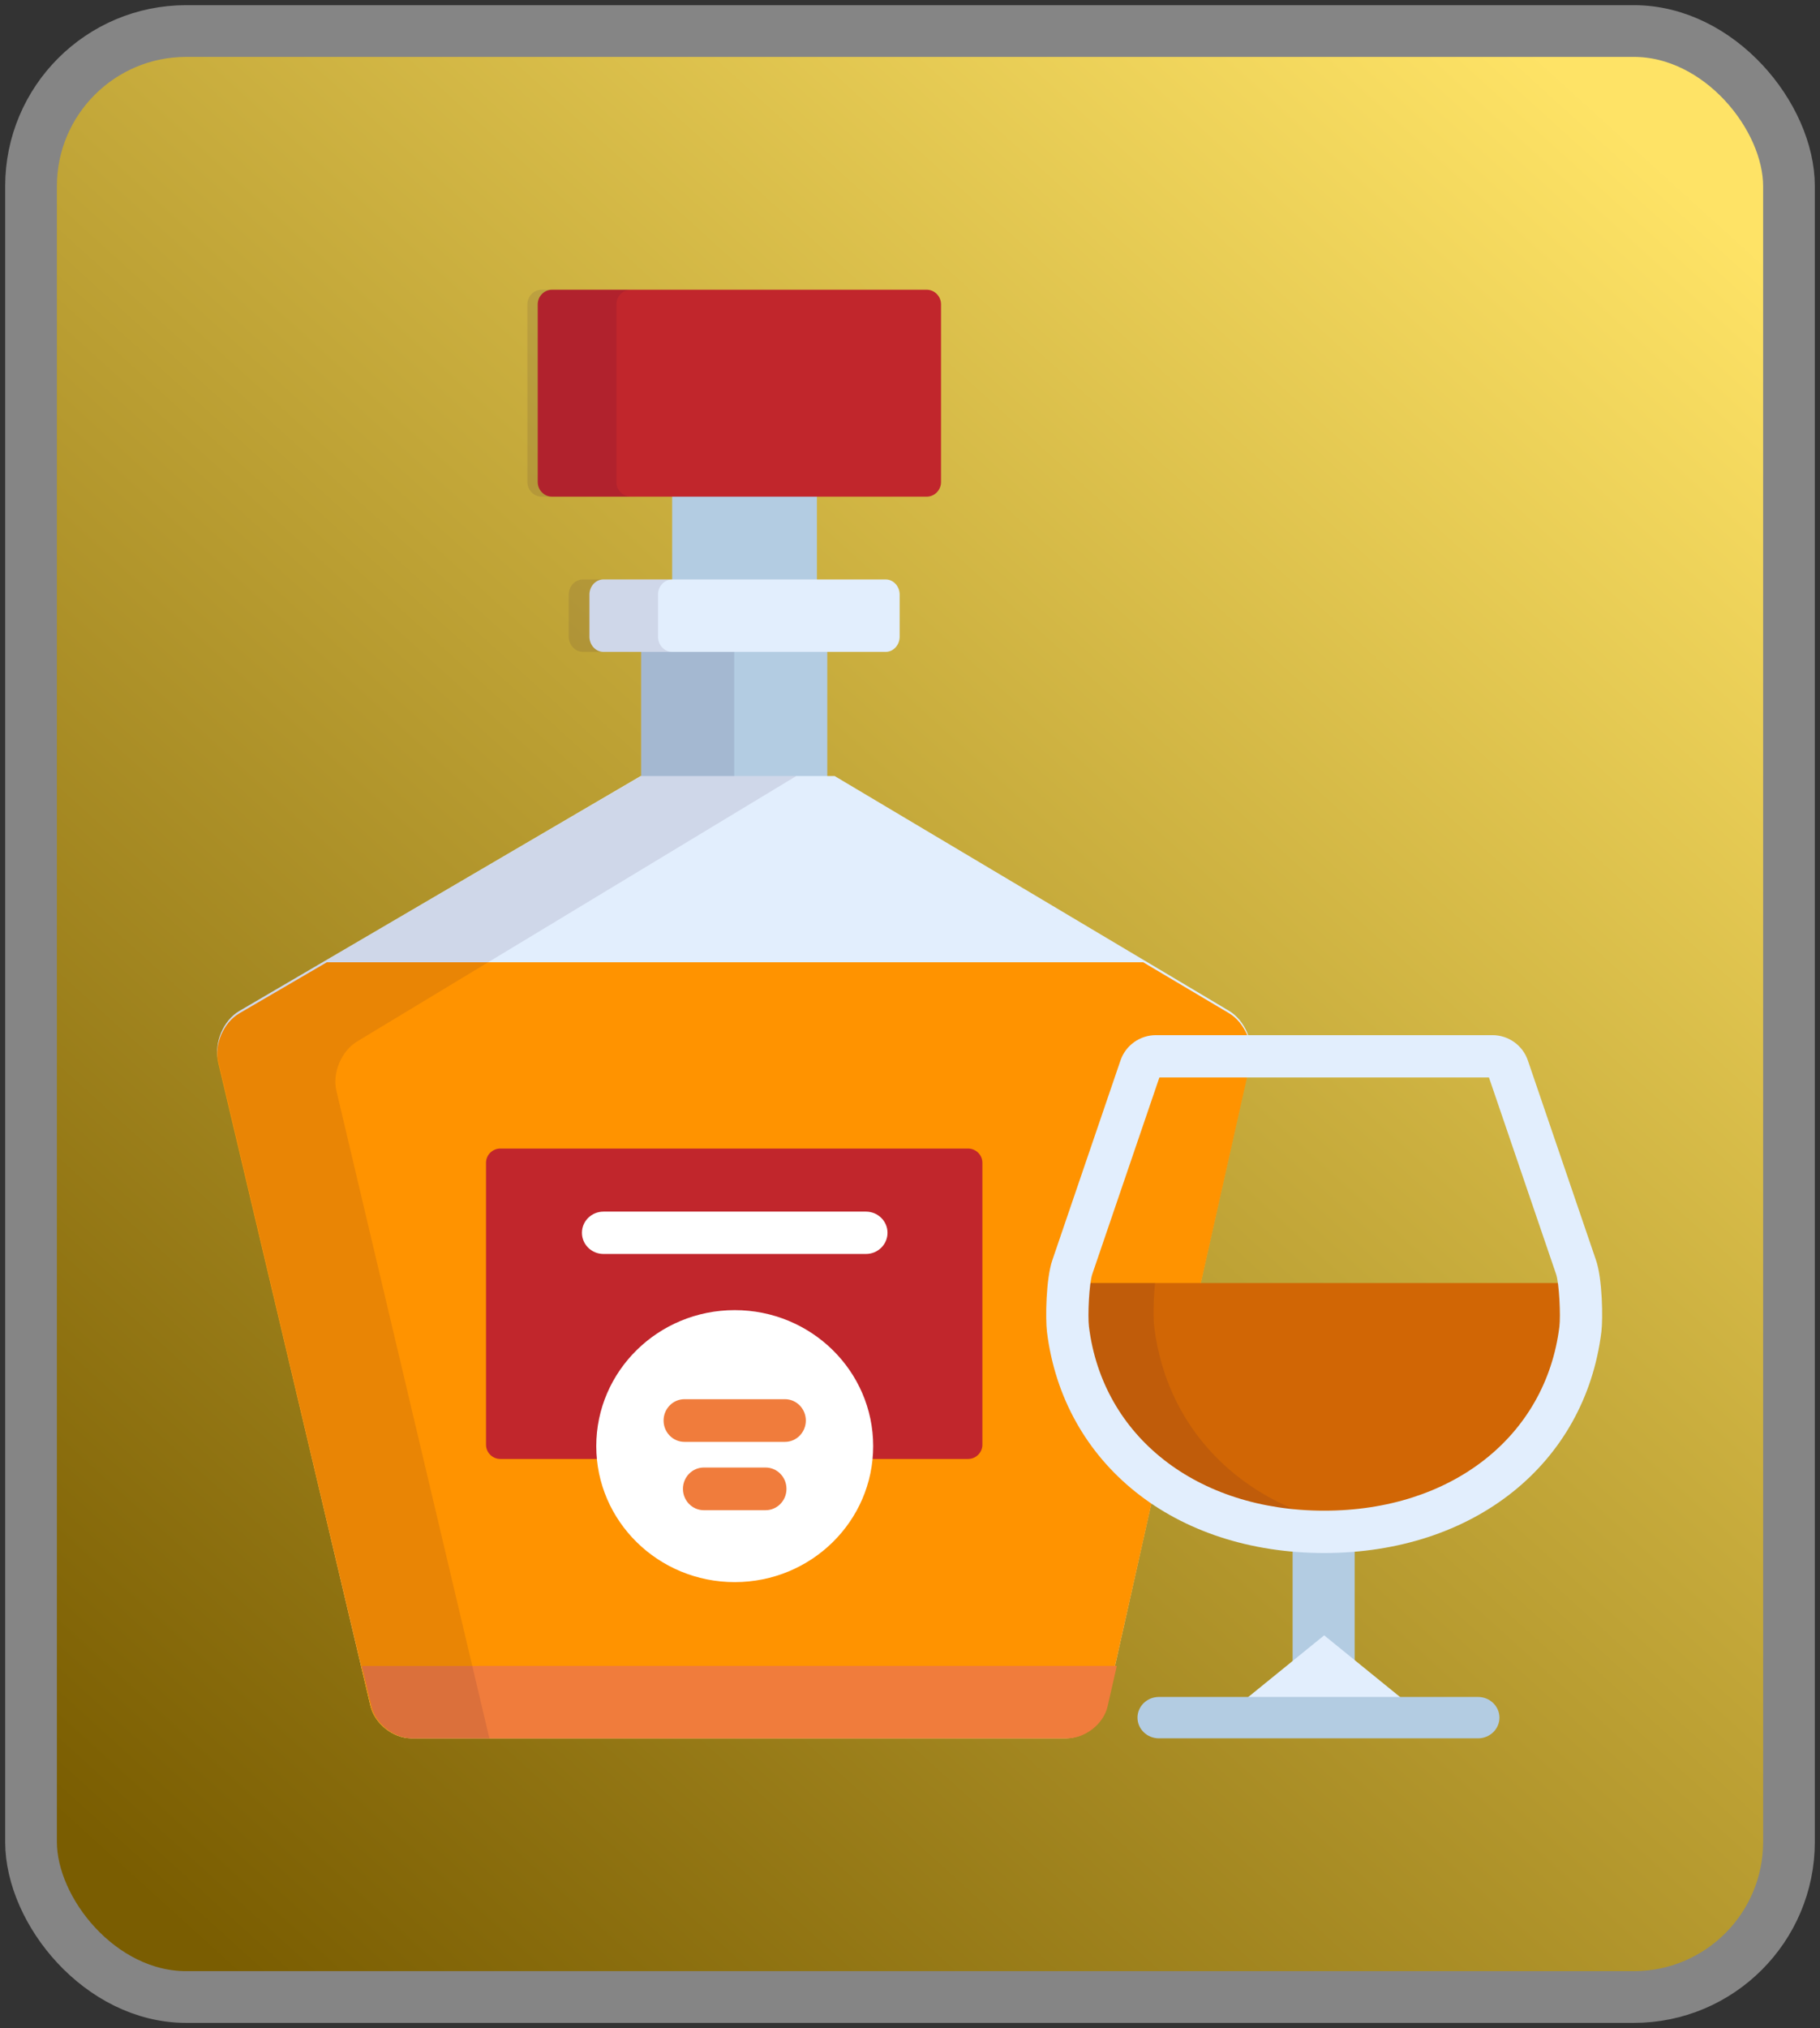<?xml version="1.0" encoding="UTF-8"?>
<svg width="176px" height="196px" viewBox="0 0 176 196" version="1.1" xmlns="http://www.w3.org/2000/svg" xmlns:xlink="http://www.w3.org/1999/xlink">
    <rect x="0" y="0" width="176" height="196" fill="#333333" stroke="none"/>
    <!-- Generator: Sketch 60 (88103) - https://sketch.com -->
    <title>Brandy</title>
    <desc>Created with Sketch.</desc>
    <defs>
        <linearGradient x1="90.028%" y1="5.152%" x2="13.638%" y2="100%" id="linearGradient-1">
            <stop stop-color="#FEE366" offset="0%"></stop>
            <stop stop-color="#7A5D01" offset="100%"></stop>
        </linearGradient>
    </defs>
    <g id="Page-1" stroke="none" stroke-width="1" fill="none" fill-rule="evenodd">
        <g id="Mobile" transform="translate(-1024, -25)">
            <g id="Brandy" transform="translate(1027, 28)">
                <rect id="Rectangle-Copy-5" stroke="#858585" stroke-width="5" fill="url(#linearGradient-1)" x="0" y="0" width="170" height="190" rx="15"></rect>
                <g id="drink" transform="translate(18, 25)" fill-rule="nonzero">
                    <rect id="Rectangle" fill="#B3CCE2" x="41" y="31" width="18" height="19"></rect>
                    <rect id="Rectangle" fill="#210035" opacity="0.1" x="41" y="31" width="9" height="19"></rect>
                    <rect id="Rectangle" fill="#B3CCE2" x="44" y="17" width="14" height="12"></rect>
                    <path d="M66,33.531 C66,34.339 65.393,35 64.652,35 L37.348,35 C36.607,35 36,34.339 36,33.531 L36,29.469 C36,28.661 36.607,28 37.348,28 L64.652,28 C65.393,28 66,28.661 66,29.469 L66,33.531 L66,33.531 Z" id="Path" fill="#E2EEFD"></path>
                    <path d="M42.632,33.531 L42.632,29.469 C42.632,28.661 43.247,28 44,28 L35.368,28 C34.616,28 34,28.661 34,29.469 L34,33.531 C34,34.339 34.616,35 35.368,35 L44,35 C43.247,35 42.632,34.339 42.632,33.531 Z" id="Path" fill="#210035" opacity="0.1"></path>
                    <path d="M70,18.589 C70,19.365 69.375,20 68.611,20 L32.389,20 C31.625,20 31,19.365 31,18.589 L31,1.411 C31,0.635 31.625,0 32.389,0 L68.611,0 C69.375,0 70,0.635 70,1.411 L70,18.589 L70,18.589 Z" id="Path" fill="#C1262C"></path>
                    <path d="M38.611,18.589 L38.611,1.411 C38.611,0.635 39.236,0 40,0 L31.389,0 C30.625,0 30,0.635 30,1.411 L30,18.589 C30,19.365 30.625,20 31.389,20 L40,20 C39.236,20 38.611,19.365 38.611,18.589 Z" id="Path" fill="#210035" opacity="0.1"></path>
                    <path d="M97.848,69.69 L59.715,47 L40.95,47 L2.137,69.71 C0.607,70.606 -0.311,72.752 0.097,74.48 L14.824,136.858 C15.232,138.586 17.015,140 18.786,140 L82.036,140 C83.807,140 85.573,138.582 85.961,136.85 L99.912,74.488 C100.3,72.756 99.37,70.597 97.848,69.69 Z" id="Path" fill="#E2EEFD"></path>
                    <path d="M97.848,69.918 L89.555,65 L10.605,65 L2.137,69.938 C0.607,70.831 -0.311,72.97 0.097,74.692 L14.824,136.869 C15.232,138.591 17.015,140 18.786,140 L82.036,140 C83.807,140 85.573,138.587 85.961,136.86 L99.912,74.701 C100.3,72.974 99.37,70.822 97.848,69.918 Z" id="Path" fill="#FF9300"></path>
                    <path d="M14,133.003 L14.94,136.914 C15.348,138.611 17.132,140 18.904,140 L82.183,140 C83.955,140 85.722,138.607 86.11,136.905 L87,133 L14,133.003 Z" id="Path" fill="#F07C3C"></path>
                    <path d="M26.273,139.778 L11.526,77.399 C11.118,75.671 12.037,73.525 13.569,72.63 L56,47 L41.004,47 L2.139,69.71 C0.607,70.605 -0.311,72.752 0.097,74.479 L14.844,136.858 C15.252,138.586 17.038,140 18.811,140 L26.337,140 C26.315,139.926 26.291,139.853 26.273,139.778 Z" id="Path" fill="#210035" opacity="0.1"></path>
                    <path d="M74,111.625 C74,112.381 73.377,113 72.615,113 L27.385,113 C26.624,113 26,112.381 26,111.625 L26,84.375 C26,83.619 26.624,83 27.385,83 L72.615,83 C73.377,83 74,83.619 74,84.375 L74,111.625 L74,111.625 Z" id="Path" fill="#C1262C"></path>
                    <g id="Group" transform="translate(35, 89)" fill="#FFFFFF">
                        <path d="M27.742,4.187 L2.359,4.187 C1.208,4.187 0.275,3.271 0.275,2.141 C0.275,1.012 1.208,0.096 2.359,0.096 L27.742,0.096 C28.892,0.096 29.825,1.012 29.825,2.141 C29.825,3.271 28.892,4.187 27.742,4.187 Z" id="Path"></path>
                        <ellipse id="Oval" cx="15.05" cy="22.759" rx="13.389" ry="13.143"></ellipse>
                    </g>
                    <g id="Group" transform="translate(43, 107)" fill="#F07C3C">
                        <path d="M11.907,4.348 L2.19,4.348 C1.075,4.348 0.17,3.425 0.17,2.286 C0.17,1.147 1.075,0.223 2.19,0.223 L11.907,0.223 C13.022,0.223 13.927,1.147 13.927,2.286 C13.927,3.425 13.022,4.348 11.907,4.348 Z" id="Path"></path>
                        <path d="M10.035,10.952 L4.062,10.952 C2.947,10.952 2.043,10.029 2.043,8.89 C2.043,7.751 2.947,6.827 4.062,6.827 L10.035,6.827 C11.15,6.827 12.055,7.751 12.055,8.89 C12.055,10.029 11.15,10.952 10.035,10.952 Z" id="Path"></path>
                    </g>
                    <path d="M107,120.126 C105.98,120.126 104.981,120.08 104,120 L104,133 L110,133 L110,120 C109.019,120.081 108.02,120.126 107,120.126 Z" id="Path" fill="#B3CCE2"></path>
                    <path d="M82.06,100.219 C83.492,112.051 93.314,120 106.5,120 C119.686,120 129.507,112.051 130.94,100.219 C131.037,99.414 131.02,97.546 130.858,96 L82.142,96 C81.979,97.546 81.963,99.414 82.06,100.219 Z" id="Path" fill="#D16605"></path>
                    <path d="M90.615,100.219 C90.517,99.414 90.534,97.546 90.698,96 L82.143,96 C81.979,97.546 81.962,99.414 82.06,100.219 C83.506,112.051 93.417,120 106.722,120 C108.193,120 109.619,119.898 111,119.709 C99.887,118.19 91.901,110.743 90.615,100.219 Z" id="Path" fill="#210035" opacity="0.1"></path>
                    <g id="Group" transform="translate(80, 72)" fill="#E2EEFD">
                        <path d="M27.052,50.089 C12.603,50.089 1.831,41.498 0.245,28.712 C0.092,27.475 0.135,23.572 0.777,21.751 L7.355,2.486 C7.854,1.024 9.23,0.041 10.779,0.041 L43.326,0.041 C44.875,0.041 46.25,1.024 46.749,2.486 L53.327,21.752 C53.969,23.572 54.012,27.475 53.859,28.712 C52.273,41.498 41.5,50.089 27.052,50.089 Z M11.116,4.132 L4.645,23.085 C4.642,23.093 4.639,23.102 4.636,23.111 C4.314,24.012 4.178,27.185 4.306,28.209 C5.625,38.849 14.766,45.998 27.052,45.998 C39.338,45.998 48.479,38.849 49.799,28.209 C49.926,27.185 49.79,24.011 49.469,23.112 C49.465,23.103 49.463,23.094 49.459,23.085 L42.988,4.132 L11.116,4.132 L11.116,4.132 Z" id="Shape"></path>
                        <polygon id="Path" points="17.422 65.864 27.052 58.046 36.682 65.864"></polygon>
                    </g>
                    <path d="M121.93,140 L91.071,140 C89.927,140 89,139.105 89,138 C89,136.895 89.927,136 91.071,136 L121.929,136 C123.073,136 124,136.895 124,138 C124,139.105 123.073,140 121.93,140 Z" id="Path" fill="#B3CCE2"></path>
                </g>
            </g>
        </g>
    </g>
</svg>